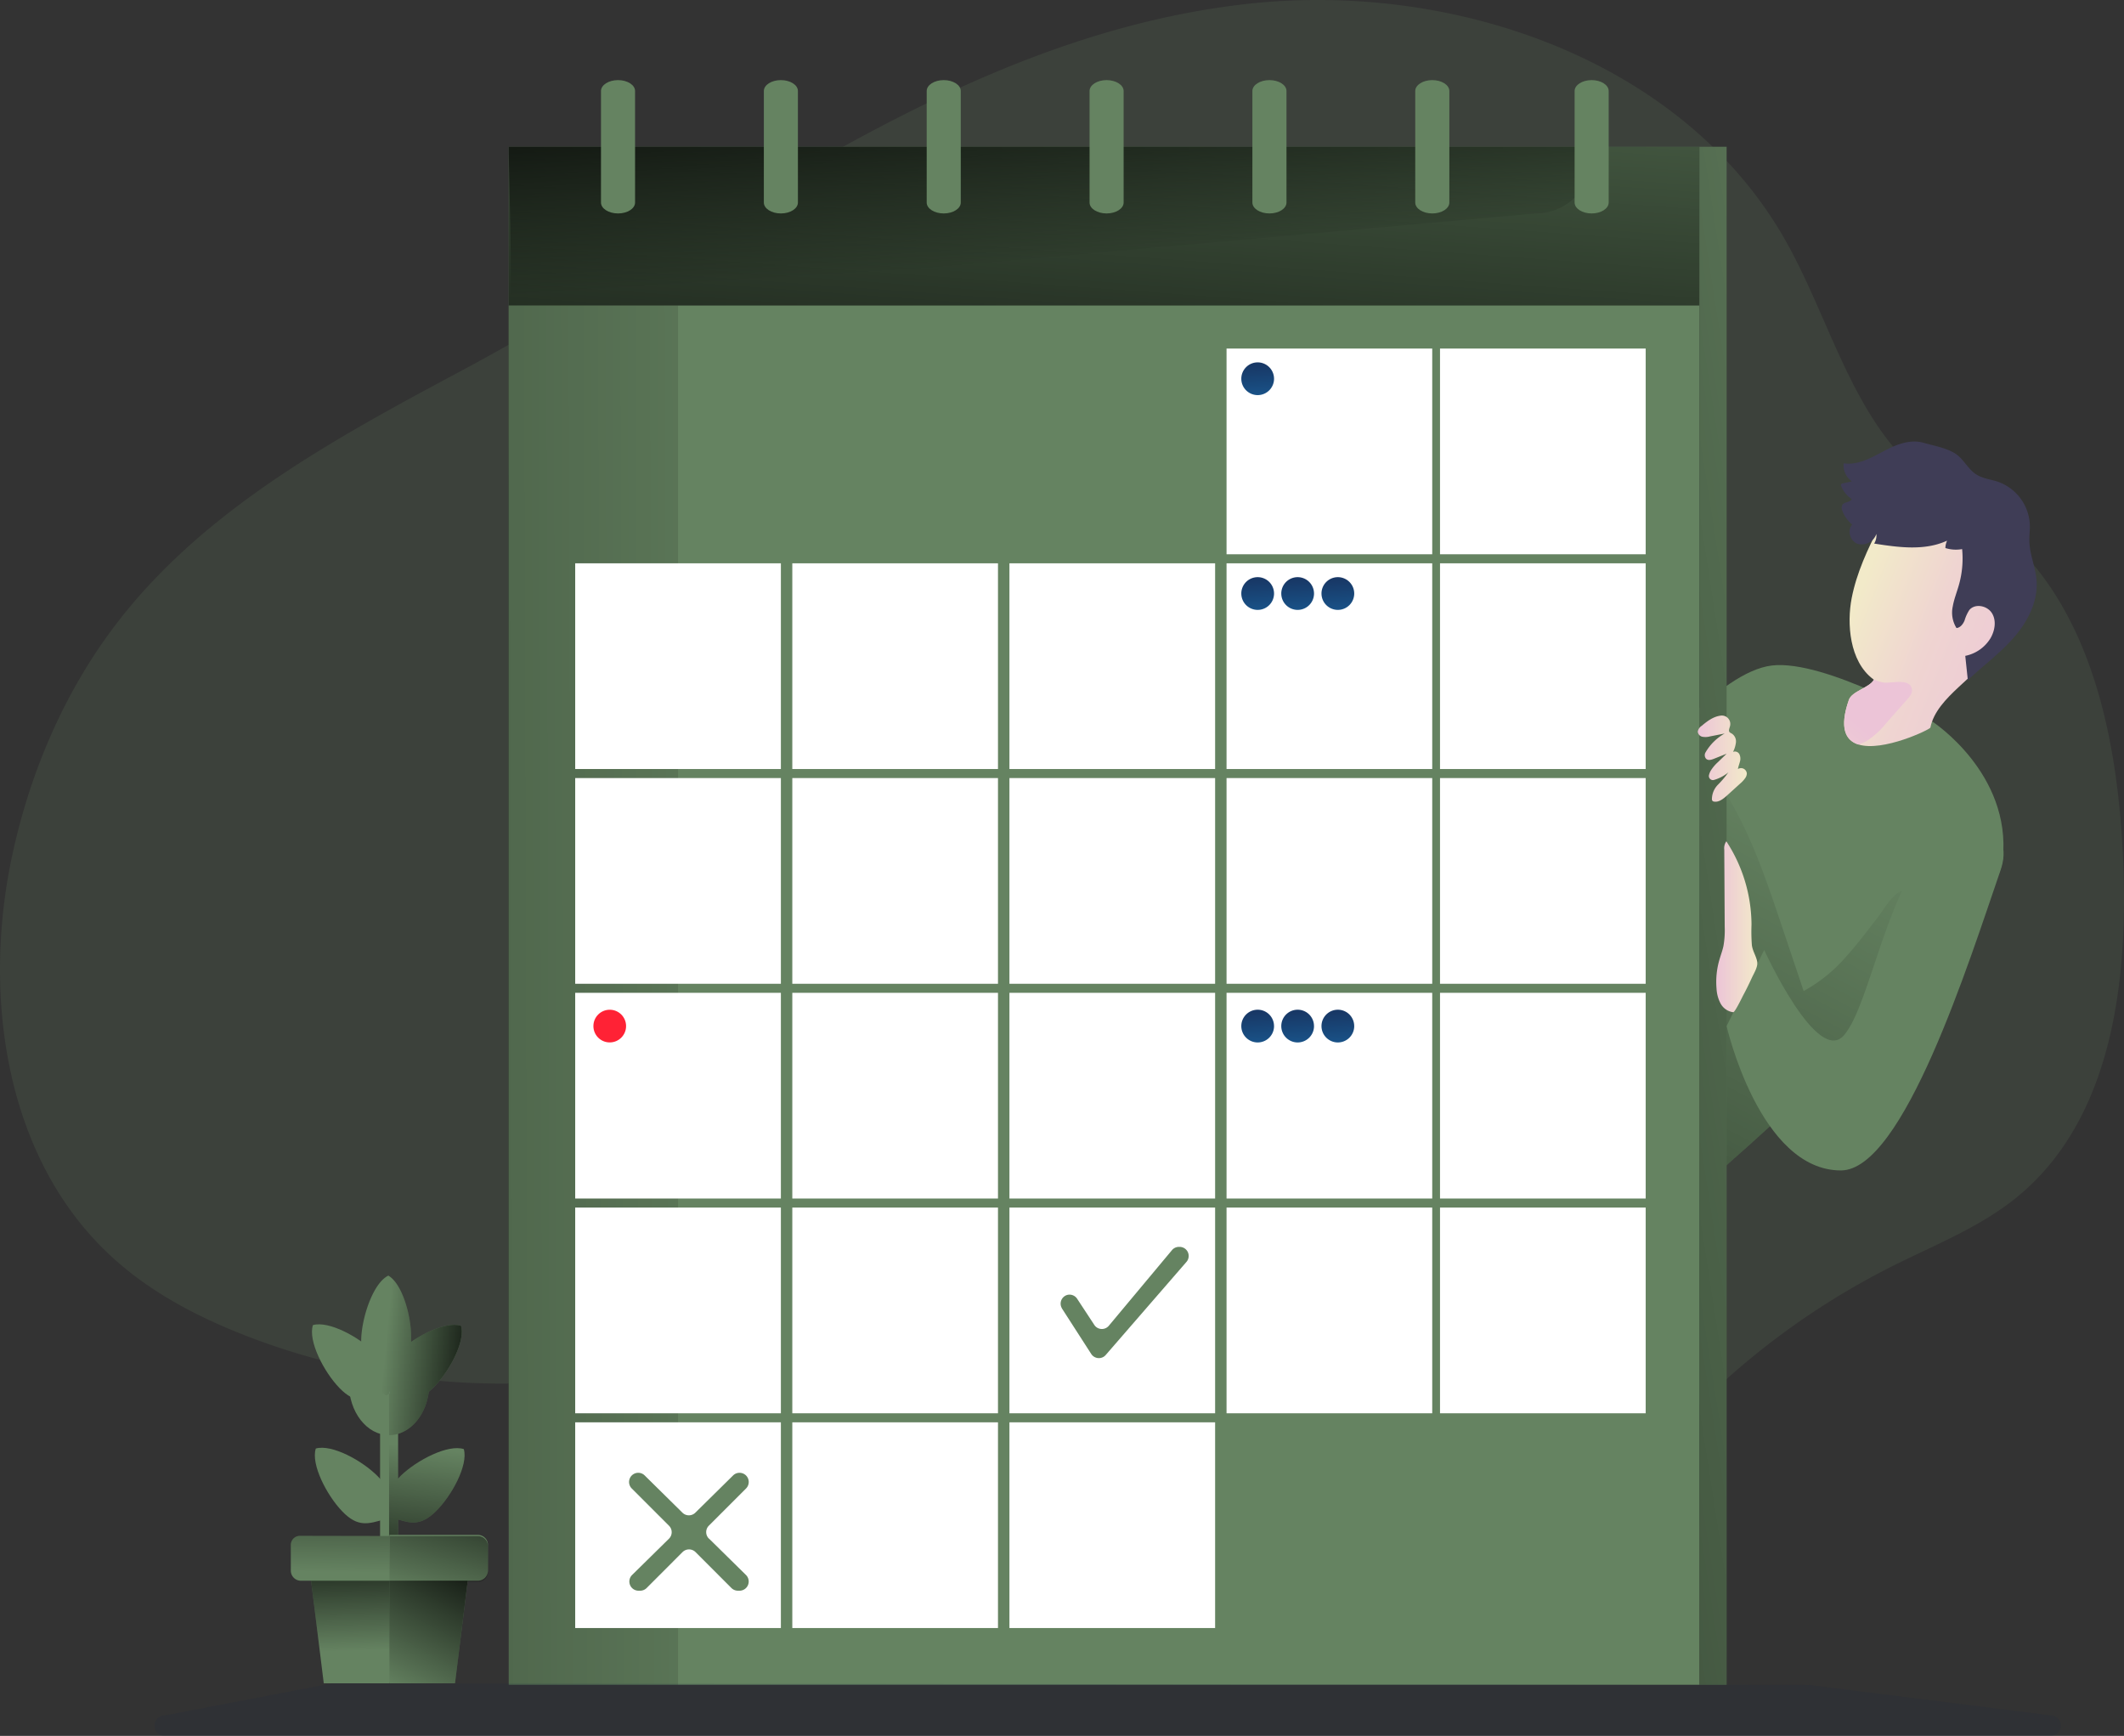 <svg id="Layer_1" data-name="Layer 1" xmlns="http://www.w3.org/2000/svg" xmlns:xlink="http://www.w3.org/1999/xlink" width="730.62" height="597.03" viewBox="0 0 730.62 597.03">
  <rect x="0" y="0" width="730.62" height="597.03" fill="#333333" stroke="none"/>
  <defs>
    <linearGradient id="linear-gradient" x1="637.48" y1="453.45" x2="466.5" y2="775.18" gradientTransform="translate(0 -170)" gradientUnits="userSpaceOnUse">
      <stop offset="0" stop-opacity="0"/>
      <stop offset="0.91" stop-opacity="0.8"/>
      <stop offset="1"/>
    </linearGradient>
    <linearGradient id="linear-gradient-2" x1="405.8" y1="100.59" x2="386.76" y2="362.03" xlink:href="#linear-gradient"/>
    <linearGradient id="linear-gradient-3" x1="357.58" y1="579.04" x2="362.09" y2="509.22" gradientTransform="matrix(1, 0, 0, -1, 0, 600)" gradientUnits="userSpaceOnUse">
      <stop offset="0.01"/>
      <stop offset="0.1" stop-opacity="0.77"/>
      <stop offset="0.99" stop-opacity="0"/>
    </linearGradient>
    <linearGradient id="linear-gradient-4" x1="307.07" y1="511.96" x2="-264.01" y2="513.64" xlink:href="#linear-gradient"/>
    <linearGradient id="linear-gradient-5" x1="710.53" y1="296.1" x2="254.4" y2="367.06" gradientTransform="matrix(1, 0, 0, 1, 0, 0)" xlink:href="#linear-gradient"/>
    <linearGradient id="linear-gradient-6" x1="432.31" y1="295.53" x2="434.19" y2="324.06" gradientTransform="translate(0 -170)" gradientUnits="userSpaceOnUse">
      <stop offset="0" stop-color="#183866"/>
      <stop offset="1" stop-color="#1a7fc1"/>
    </linearGradient>
    <linearGradient id="linear-gradient-7" x1="432.31" y1="369.4" x2="434.19" y2="397.94" xlink:href="#linear-gradient-6"/>
    <linearGradient id="linear-gradient-8" x1="446.06" y1="369.4" x2="447.93" y2="397.94" xlink:href="#linear-gradient-6"/>
    <linearGradient id="linear-gradient-9" x1="459.89" y1="369.4" x2="461.76" y2="397.94" xlink:href="#linear-gradient-6"/>
    <linearGradient id="linear-gradient-10" x1="432.3" y1="518.17" x2="434.18" y2="546.71" xlink:href="#linear-gradient-6"/>
    <linearGradient id="linear-gradient-11" x1="446.06" y1="518.17" x2="447.93" y2="546.71" xlink:href="#linear-gradient-6"/>
    <linearGradient id="linear-gradient-12" x1="459.89" y1="518.17" x2="461.76" y2="546.71" xlink:href="#linear-gradient-6"/>
    <linearGradient id="linear-gradient-13" x1="703.16" y1="402.81" x2="610.33" y2="366.61" gradientTransform="translate(0 -170)" gradientUnits="userSpaceOnUse">
      <stop offset="0" stop-color="#ecc4d7"/>
      <stop offset="0.16" stop-color="#edcbd5"/>
      <stop offset="0.42" stop-color="#efd4d1"/>
      <stop offset="0.7" stop-color="#f2eac9"/>
    </linearGradient>
    <linearGradient id="linear-gradient-14" x1="584" y1="430.92" x2="600.93" y2="430.92" gradientTransform="translate(0 -170)" gradientUnits="userSpaceOnUse">
      <stop offset="0" stop-color="#ecc4d7"/>
      <stop offset="0.42" stop-color="#efd4d1"/>
      <stop offset="1" stop-color="#f2eac9"/>
    </linearGradient>
    <linearGradient id="linear-gradient-15" x1="590.36" y1="488.74" x2="604.49" y2="488.74" xlink:href="#linear-gradient-14"/>
    <linearGradient id="linear-gradient-16" x1="638.95" y1="418.78" x2="600.42" y2="464.03" xlink:href="#linear-gradient-14"/>
    <linearGradient id="linear-gradient-17" x1="140.4" y1="49.02" x2="146.6" y2="102.52" gradientTransform="matrix(1, 0, 0, -1, 0, 600)" gradientUnits="userSpaceOnUse">
      <stop offset="0.1" stop-opacity="0.77"/>
      <stop offset="0.99" stop-opacity="0"/>
    </linearGradient>
    <linearGradient id="linear-gradient-18" x1="163.84" y1="130.91" x2="132.02" y2="134.01" xlink:href="#linear-gradient-17"/>
    <linearGradient id="linear-gradient-19" x1="123.02" y1="129.86" x2="121.92" y2="58.46" gradientTransform="matrix(1, 0, 0, -1, 0, 600)" gradientUnits="userSpaceOnUse">
      <stop offset="0.36" stop-opacity="0.77"/>
      <stop offset="0.99" stop-opacity="0"/>
    </linearGradient>
    <linearGradient id="linear-gradient-20" x1="120.08" y1="69.76" x2="121.21" y2="31.84" xlink:href="#linear-gradient-3"/>
    <linearGradient id="linear-gradient-21" x1="158.89" y1="64.27" x2="134.39" y2="18.38" xlink:href="#linear-gradient-3"/>
    <linearGradient id="linear-gradient-22" x1="160.26" y1="97.54" x2="145.91" y2="47.98" xlink:href="#linear-gradient-17"/>
  </defs>
  <title>calendar</title>
  <path d="M158.65,127.55C115.48,150.61,71,174.76,40.91,213.38,22.84,236.6,10.8,264.24,4.46,293-6.4,342.09,1.64,399,39,432.76c13,11.8,28.9,20.13,45.3,26.53a243,243,0,0,0,106.91,15.85c29.87-2.33,59.69-10.2,89.41-6.45,36.25,4.56,67.9,25.76,101.67,39.72A265.41,265.41,0,0,0,515,526.51c11.36-1.38,22.86-3.59,32.85-9.17,11.86-6.63,20.65-17.46,30-27.36a261.61,261.61,0,0,1,73.46-54.69c14.43-7.22,29.72-13.21,42.25-23.37,33-26.7,38.65-74.48,36.73-116.85s-11.47-89.14-45.38-114.87c-7.57-5.74-16.09-10.19-23.43-16.24C637,143.78,629.68,110,614,82.39,578.84,20.65,500.39-6.38,429.76,1.26,328.55,12.21,245.66,81.08,158.65,127.55Z" transform="translate(0 0)" fill="#658361" opacity="0.18" style="isolation: isolate"/>
  <path d="M688.92,295.5C688,304,677.51,318.27,663,334.31c-23.78,26.24-58.33,57.19-79.11,75.22h0c-10.72,9.31-17.77,15.18-17.77,15.18V263.17s25.16-32.22,43.44-34.29,55.17,19.31,55.17,19.31S692,265.94,688.92,295.5Z" transform="translate(0 0)" fill="#658361"/>
  <path d="M663,334.31c-23.78,26.24-58.33,57.19-79.11,75.22-1.55-2.47-1.86-5.83-2-8.87-.55-15.19-.42-30.4-.28-45.6.13-14.76.26-29.51,1.19-44.24.88-13.72,2.56-27.75,8.84-40a15.36,15.36,0,0,1,3.45,4.48C603,288.89,608,303.88,613,318.76q3.71,11,7.42,22.09A53.18,53.18,0,0,0,635.05,329c3.8-4.21,7.19-8.76,10.68-13.22,2.44-3.12,7.2-12,11-8.66C662.89,312.49,663.39,324.78,663,334.31Z" transform="translate(0 0)" fill="url(#linear-gradient)"/>
  <rect x="175" y="50.48" width="409.59" height="474.37" fill="#658361"/>
  <rect x="175" y="50.48" width="409.59" height="474.37" fill="url(#linear-gradient-2)"/>
  <path d="M528.3,73.41,175,105.08c1.59,0,0-44,0-54.6H547.5V54.2A19.21,19.21,0,0,1,528.3,73.41Z" transform="translate(0 0)" fill="url(#linear-gradient-3)"/>
  <rect x="175" y="105.08" width="409.59" height="474.37" fill="#658361"/>
  <rect x="175" y="105.08" width="58.23" height="474.37" fill="url(#linear-gradient-4)"/>
  <rect x="197.86" y="193.74" width="70.75" height="70.75" fill="#fff"/>
  <rect x="272.54" y="193.74" width="70.75" height="70.75" fill="#fff"/>
  <rect x="347.23" y="193.74" width="70.75" height="70.75" fill="#fff"/>
  <rect x="421.91" y="193.74" width="70.75" height="70.75" fill="#fff"/>
  <rect x="197.86" y="267.6" width="70.75" height="70.75" fill="#fff"/>
  <rect x="272.54" y="267.6" width="70.75" height="70.75" fill="#fff"/>
  <rect x="347.23" y="267.6" width="70.75" height="70.75" fill="#fff"/>
  <rect x="421.91" y="267.6" width="70.75" height="70.75" fill="#fff"/>
  <rect x="197.86" y="341.46" width="70.75" height="70.75" fill="#fff"/>
  <rect x="272.54" y="341.46" width="70.75" height="70.75" fill="#fff"/>
  <rect x="347.23" y="341.46" width="70.75" height="70.75" fill="#fff"/>
  <rect x="421.91" y="341.46" width="70.75" height="70.75" fill="#fff"/>
  <rect x="197.86" y="415.32" width="70.75" height="70.75" fill="#fff"/>
  <rect x="272.54" y="415.32" width="70.75" height="70.75" fill="#fff"/>
  <rect x="347.23" y="415.32" width="70.75" height="70.75" fill="#fff"/>
  <rect x="421.91" y="415.32" width="70.75" height="70.75" fill="#fff"/>
  <rect x="197.86" y="489.18" width="70.75" height="70.75" fill="#fff"/>
  <rect x="272.54" y="489.18" width="70.75" height="70.75" fill="#fff"/>
  <rect x="347.23" y="489.18" width="70.75" height="70.75" fill="#fff"/>
  <rect x="495.34" y="193.74" width="70.75" height="70.75" fill="#fff"/>
  <rect x="495.34" y="119.88" width="70.75" height="70.75" fill="#fff"/>
  <rect x="421.91" y="119.88" width="70.75" height="70.75" fill="#fff"/>
  <rect x="495.34" y="267.6" width="70.75" height="70.75" fill="#fff"/>
  <rect x="495.34" y="341.46" width="70.75" height="70.75" fill="#fff"/>
  <rect x="495.34" y="415.32" width="70.75" height="70.75" fill="#fff"/>
  <path d="M206.73,31.3V69.66c0,2.07,2.63,3.75,5.86,3.75h0c3.24,0,5.86-1.68,5.86-3.75V31.3c0-2.07-2.62-3.75-5.86-3.75h0C209.36,27.55,206.73,29.23,206.73,31.3Z" transform="translate(0 0)" fill="#658361"/>
  <path d="M262.75,31.3V69.66c0,2.07,2.62,3.75,5.86,3.75h0c3.24,0,5.86-1.68,5.86-3.75V31.3c0-2.07-2.62-3.75-5.86-3.75h0C265.37,27.55,262.75,29.23,262.75,31.3Z" transform="translate(0 0)" fill="#658361"/>
  <path d="M318.77,31.3V69.66c0,2.07,2.62,3.75,5.86,3.75h0c3.24,0,5.86-1.68,5.86-3.75V31.3c0-2.07-2.62-3.75-5.86-3.75h0C321.39,27.55,318.77,29.23,318.77,31.3Z" transform="translate(0 0)" fill="#658361"/>
  <path d="M374.79,31.3V69.66c0,2.07,2.62,3.75,5.86,3.75h0c3.23,0,5.86-1.68,5.86-3.75V31.3c0-2.07-2.63-3.75-5.86-3.75h0C377.41,27.55,374.79,29.23,374.79,31.3Z" transform="translate(0 0)" fill="#658361"/>
  <path d="M430.8,31.3V69.66c0,2.07,2.63,3.75,5.87,3.75h0c3.23,0,5.86-1.68,5.86-3.75V31.3c0-2.07-2.63-3.75-5.86-3.75h0C433.43,27.55,430.8,29.23,430.8,31.3Z" transform="translate(0 0)" fill="#658361"/>
  <path d="M486.82,31.3V69.66c0,2.07,2.63,3.75,5.86,3.75h0c3.24,0,5.87-1.68,5.87-3.75V31.3c0-2.07-2.63-3.75-5.87-3.75h0C489.45,27.55,486.82,29.23,486.82,31.3Z" transform="translate(0 0)" fill="#658361"/>
  <path d="M541.64,31.3V69.66c0,2.07,2.63,3.75,5.86,3.75h0c3.24,0,5.86-1.68,5.86-3.75V31.3c0-2.07-2.62-3.75-5.86-3.75h0C544.27,27.55,541.64,29.23,541.64,31.3Z" transform="translate(0 0)" fill="#658361"/>
  <rect x="584.6" y="50.48" width="9.32" height="528.97" fill="#658361"/>
  <rect x="584.6" y="50.48" width="9.32" height="528.97" fill="url(#linear-gradient-5)"/>
  <path d="M438.25,130.25a5.63,5.63,0,1,1-5.64-5.62h0A5.64,5.64,0,0,1,438.25,130.25Z" transform="translate(0 0)" fill="url(#linear-gradient-6)"/>
  <path d="M438.25,204.12a5.63,5.63,0,1,1-5.64-5.62h0A5.64,5.64,0,0,1,438.25,204.12Z" transform="translate(0 0)" fill="url(#linear-gradient-7)"/>
  <path d="M452,204.12a5.63,5.63,0,1,1-5.64-5.62h0A5.64,5.64,0,0,1,452,204.12Z" transform="translate(0 0)" fill="url(#linear-gradient-8)"/>
  <path d="M465.83,204.12a5.63,5.63,0,1,1-5.64-5.62h0A5.64,5.64,0,0,1,465.83,204.12Z" transform="translate(0 0)" fill="url(#linear-gradient-9)"/>
  <path d="M438.25,352.9a5.63,5.63,0,1,1-5.63-5.63h0a5.62,5.62,0,0,1,5.62,5.62Z" transform="translate(0 0)" fill="url(#linear-gradient-10)"/>
  <circle cx="209.74" cy="352.9" r="5.62" fill="#ff2235"/>
  <path d="M452,352.9a5.63,5.63,0,1,1-5.63-5.63h0a5.62,5.62,0,0,1,5.62,5.62Z" transform="translate(0 0)" fill="url(#linear-gradient-11)"/>
  <path d="M465.83,352.9a5.63,5.63,0,1,1-5.63-5.63h0a5.62,5.62,0,0,1,5.62,5.62Z" transform="translate(0 0)" fill="url(#linear-gradient-12)"/>
  <path d="M688.25,201.7c-1.57,6.42.53,15.32-2.45,21.21-5,9.9-19.62,16.47-21.78,27.34-.13.63-16.4,8.47-24.79,5.79-4.39-1.39-6.62-5.67-3.24-15.35,1.06-3,7-4.12,8.6-6.91l-.33-.25c-8.12-6.13-9-19.12-7.32-27.79s5.53-17,9.66-24.92c3.18-6.1,10.36-9.41,17.24-9.3,8.65.15,17.78,3.61,22.28,11C689.56,188.15,689.81,195.28,688.25,201.7Z" transform="translate(0 0)" fill="url(#linear-gradient-13)"/>
  <path d="M648.29,155c-4.43,2.34-9.14,5.1-14.1,4.35a6.69,6.69,0,0,0,2.82,6.2l-3.08.69a.86.86,0,0,0-.64.36.81.81,0,0,0,.07.68,10.14,10.14,0,0,0,3.59,4.37c-.55,1.18-2.54.92-3.22,2a2.41,2.41,0,0,0,0,2,11.13,11.13,0,0,0,3.4,4.77c-1.84,2-.69,5.7,1.85,6.61a5.32,5.32,0,0,0,6.46-3.39,5.34,5.34,0,0,1-.76,3.31c8.39,1.32,17.36,2.56,25.08-1a6.54,6.54,0,0,0-.58,2.54,12.09,12.09,0,0,0,5.76.36,33.37,33.37,0,0,1-1.09,12.26c-.69,2.48-1.68,4.88-2.12,7.41A10,10,0,0,0,673,216c1.33-.12,2.27-1.37,2.78-2.6a13.47,13.47,0,0,1,1.65-3.62c2-2.34,6.16-1.48,7.77,1.11s1,6.07-.54,8.68a13.2,13.2,0,0,1-8.64,6c.29,2.79.59,5.58.88,8.36,5.27-5,11.17-9.29,15.91-14.76s8.33-12.47,7.72-19.69c-.37-4.45-2.31-8.68-2.46-13.15-.07-2,.23-4.05.15-6.07a16.45,16.45,0,0,0-10.85-14.53c-2.55-.87-5.36-1.12-7.62-2.59-2.81-1.82-4.27-5.21-7.06-7.07-3-2-7.66-2.82-11.15-3.81C657,151,652.28,152.91,648.29,155Z" transform="translate(0 0)" fill="#3f3d56"/>
  <path d="M585.38,249.62a3,3,0,0,0-1.38,2,2,2,0,0,0,1.61,1.78,5.88,5.88,0,0,0,2.57-.12l5.08-1a17.43,17.43,0,0,0-6.59,6.5,1.88,1.88,0,0,0,.09,2.05c.68.86,1.83.52,2.75.16l4.41-1.76-3,2.91A13.8,13.8,0,0,0,588.5,265a5.76,5.76,0,0,0-.64,1.59,1.39,1.39,0,0,0,1,1.66,1.19,1.19,0,0,0,.7,0,13.61,13.61,0,0,0,5-2.64,33.42,33.42,0,0,1-3.61,4.27,7.16,7.16,0,0,0-2.08,5,1,1,0,0,0,.19.56.89.89,0,0,0,.55.26c1.63.27,3.11-.92,4.34-2l4.53-4.11a10.15,10.15,0,0,0,1.91-2.07,2.91,2.91,0,0,0,.49-1.51,2,2,0,0,0-2.16-1.82h0a2.06,2.06,0,0,0-.9.31c.13-.87.47-1.68.68-2.53a3.59,3.59,0,0,0-.16-2.54,1.73,1.73,0,0,0-2.2-.83,9.73,9.73,0,0,0,1-3.33,3.22,3.22,0,0,0-1.47-3,2.51,2.51,0,0,1-.74-.47c-.4-.49-.08-1.19.09-1.8a2.91,2.91,0,0,0-1.74-3.73h0a3,3,0,0,0-1.26-.16C589.44,246.38,587.29,248,585.38,249.62Z" transform="translate(0 0)" fill="url(#linear-gradient-14)"/>
  <path d="M667.43,287.19c11.5-10.16,25.74-2.46,20.74,12.05-10.81,31.39-33.44,103.31-54.93,103.31-28,0-39.32-49.65-39.32-49.65l12.93-26.17s18.29,40.13,27.5,29.27S649,304,666.9,287.66Z" transform="translate(0 0)" fill="#658361"/>
  <path d="M602.61,325a62.9,62.9,0,0,1-.12-7,52.75,52.75,0,0,0-8.66-28.65,4.14,4.14,0,0,0-.71,2.9l.15,26.56a30.87,30.87,0,0,1-.44,6.58c-.34,1.58-.92,3.09-1.37,4.65a27.24,27.24,0,0,0-1,10,12.17,12.17,0,0,0,1.43,5.17,5.76,5.76,0,0,0,4.32,2.92c.59,0,3-5,3.35-5.68q1.61-3,3-6.05c.69-1.54,2.16-3.81,1.9-5.54C604.17,328.92,602.85,327.13,602.61,325Z" transform="translate(0 0)" fill="url(#linear-gradient-15)"/>
  <path d="M656.05,240.56c-2.42,2.72-4.82,5.45-7.24,8.18a28.61,28.61,0,0,1-6.52,6,13.17,13.17,0,0,1-3.06,1.32c-4.39-1.39-6.62-5.67-3.24-15.35,1.06-3,7-4.12,8.6-6.91l-.33-.25a15.26,15.26,0,0,0,3.61,1.18c2.6.39,9-1.63,9.79,2.22C657.94,238.28,657,239.53,656.05,240.56Z" transform="translate(0 0)" fill="url(#linear-gradient-16)"/>
  <path d="M365.28,450l10.08,15.66a3.14,3.14,0,0,0,4.33.94,3.42,3.42,0,0,0,.67-.59l27.76-32a3.12,3.12,0,0,0-2.35-5.17h-.23a3.12,3.12,0,0,0-2.4,1.12l-21.72,26a3.12,3.12,0,0,1-4.38.41,3.18,3.18,0,0,1-.62-.7l-5.91-9a3.13,3.13,0,0,0-3.08-1.37h0a3.11,3.11,0,0,0-2.15,4.66Z" transform="translate(0 0)" fill="#658361"/>
  <path d="M243.91,529.19l12.69,12.49a3.16,3.16,0,0,1-2.22,5.41h-.54a3.19,3.19,0,0,1-2.24-.92l-12.35-12.36a3.17,3.17,0,0,0-4.47,0l-12.35,12.36a3.15,3.15,0,0,1-2.23.92h-.55a3.16,3.16,0,0,1-2.22-5.41l12.7-12.49a3.14,3.14,0,0,0,0-4.44h0l-12.82-12.82a3.16,3.16,0,0,1,2.23-5.39h0a3.14,3.14,0,0,1,2.21.9l13,12.82a3.16,3.16,0,0,0,4.43,0l13-12.82a3.14,3.14,0,0,1,2.21-.9h0a3.16,3.16,0,0,1,2.24,5.39l-12.82,12.82a3.14,3.14,0,0,0,.06,4.44h0Z" transform="translate(0 0)" fill="#658361"/>
  <polygon points="130.74 489.92 133.84 489.92 135.39 559.98 133.84 548.44 130.74 548.44 130.74 489.92" fill="#658361"/>
  <path d="M131.64,520.81" transform="translate(0 0)" fill="#607c1c"/>
  <path d="M133.84,515.46v.08c0,2.19-.78,4.38-1.61,7-5.46,1.58-9.1,2.85-14.46-2.69s-10.89-16.25-9.14-21.66c5.46-1.58,16.1,4.17,21.47,9.71C132.88,510.73,133.82,513.1,133.84,515.46Z" transform="translate(0 0)" fill="#658361"/>
  <path d="M149.83,519.89c-4.92,4.77-8.38,4.13-12.89,2.69v25.86h-3.1V489.92h3.1v18.61c.29-.32.6-.64.94-1,5.54-5.36,16.25-10.9,21.66-9.14C161.13,503.88,155.37,514.52,149.83,519.89Z" transform="translate(0 0)" fill="#658361"/>
  <path d="M149.83,519.89c-4.92,4.77-8.38,4.13-12.89,2.69v25.86h-3.1V489.92h3.1v18.61c.29-.32.6-.64.94-1,5.54-5.36,16.25-10.9,21.66-9.14C161.13,503.88,155.37,514.52,149.83,519.89Z" transform="translate(0 0)" fill="url(#linear-gradient-17)"/>
  <path d="M133.84,475.79H120c0,9.83,6.19,17.8,13.83,17.8l3.26-8.73Z" transform="translate(0 0)" fill="#658361"/>
  <path d="M134.08,479.2l-.24.17v-1Z" transform="translate(0 0)" fill="#658361"/>
  <path d="M107.64,455.74c-1.75,5.41,3.78,16.13,9.15,21.66s9,4.28,14.45,2.69c1.75-5.41,3.24-9.1-2.13-14.64S113.1,454.16,107.64,455.74Z" transform="translate(0 0)" fill="#658361"/>
  <path d="M148.84,477.47c-.46.45-.91.85-1.35,1.21-1.07,8.46-6.78,14.91-13.65,14.91V479.37l.24-.17-.24-.84v1a6.2,6.2,0,0,1-1,.58c-4.92-2.85-8.9-11.92-8.58-19.63s4.2-19.11,9.32-21.59c4.92,2.85,8.13,14.5,7.84,22.22v.57c5.67-3.89,13-6.87,17.17-5.52C160.14,461.47,154.37,472.1,148.84,477.47Z" transform="translate(0 0)" fill="#658361"/>
  <path d="M148.84,477.47c-.46.45-.91.85-1.35,1.21-1.07,8.46-6.78,14.91-13.65,14.91V479.37l.24-.17-.24-.84v1a6.2,6.2,0,0,1-1,.58c-4.92-2.85-8.9-11.92-8.58-19.63s4.2-19.11,9.32-21.59c4.92,2.85,8.13,14.5,7.84,22.22v.57c5.67-3.89,13-6.87,17.17-5.52C160.14,461.47,154.37,472.1,148.84,477.47Z" transform="translate(0 0)" fill="url(#linear-gradient-18)"/>
  <path d="M134.08,479.2l-.24.17v-1Z" transform="translate(0 0)" fill="#658361"/>
  <polygon points="106.49 539.51 111.37 578.95 133.94 578.95 143.16 556.51 133.94 538.41 106.49 539.51" fill="#658361"/>
  <polygon points="161.4 539.51 156.52 578.95 133.94 578.95 133.94 538.41 161.4 539.51" fill="#658361"/>
  <path d="M144,538.68l-.25.12-7.66,3.8L134,543.66H103.51a3.47,3.47,0,0,1-3.47-3.47v-8.82a3.11,3.11,0,0,1,3.08-3.14h.29l30.59.06Z" transform="translate(0 0)" fill="#658361"/>
  <path d="M144,538.68l-.25.12-7.66,3.8L134,543.66H103.51a3.47,3.47,0,0,1-3.47-3.47v-8.82a3.11,3.11,0,0,1,3.08-3.14h.29l30.59.06Z" transform="translate(0 0)" fill="url(#linear-gradient-19)"/>
  <path d="M164.38,543.66H133.94V527.9h30.44a3.47,3.47,0,0,1,3.47,3.47v8.82A3.47,3.47,0,0,1,164.38,543.66Z" transform="translate(0 0)" fill="#658361"/>
  <polygon points="133.95 543.66 133.95 578.95 111.37 578.95 107 543.66 133.95 543.66" fill="url(#linear-gradient-20)"/>
  <polygon points="160.89 543.66 156.52 578.95 133.95 578.95 133.95 543.66 160.89 543.66" fill="url(#linear-gradient-21)"/>
  <path d="M167.85,531.77v8.82a3.47,3.47,0,0,1-3.47,3.47H134V528.3h30.43A3.47,3.47,0,0,1,167.85,531.77Z" transform="translate(0 0)" fill="url(#linear-gradient-22)"/>
  <path d="M114,579,56.64,590a3.52,3.52,0,1,0,.56,7l.17,0H705.23a3.51,3.51,0,0,0,.49-7l-83.61-10.52h-.48l-506.9-.5A3.57,3.57,0,0,0,114,579Z" transform="translate(0 0)" fill="#1d2741" opacity="0.18" style="isolation: isolate"/>
</svg>
